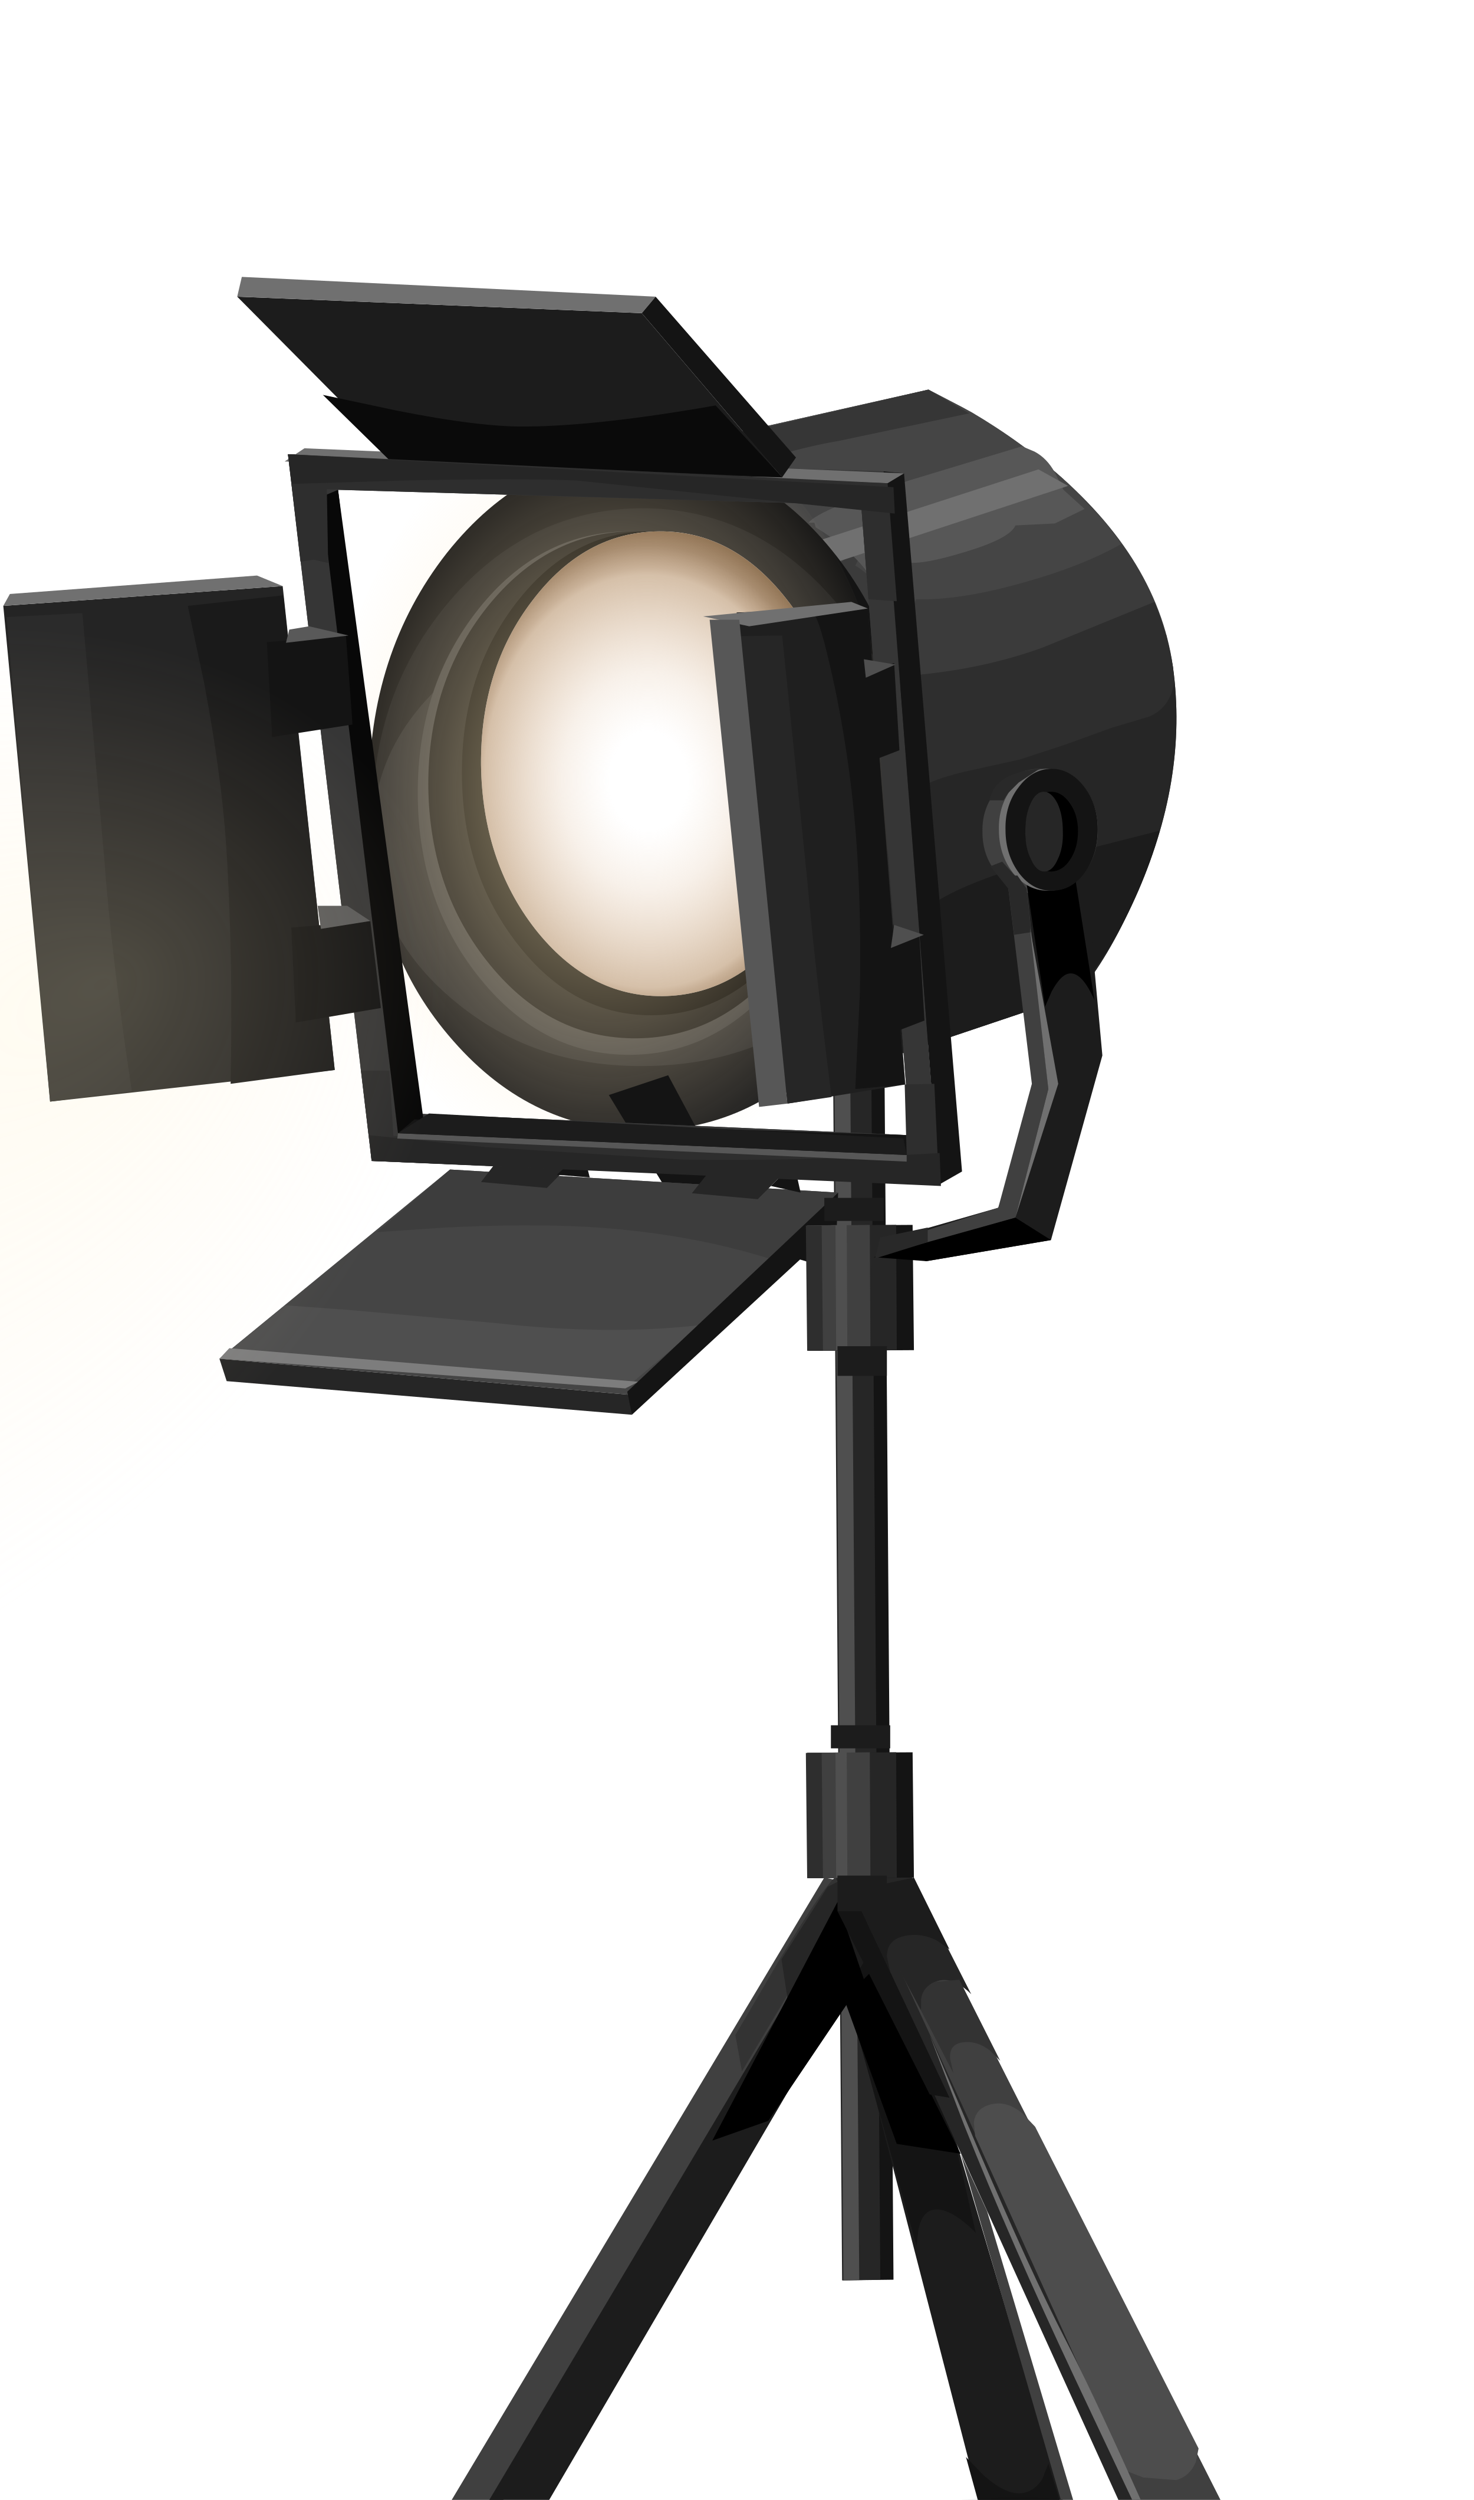 <?xml version="1.0" encoding="UTF-8" standalone="no"?>
<svg xmlns:xlink="http://www.w3.org/1999/xlink" height="189.6px" width="111.85px" xmlns="http://www.w3.org/2000/svg">
  <g transform="matrix(1.0, 0.0, 0.0, 1.0, 0.0, 0.0)">
    <use height="189.1" transform="matrix(1.0, 0.0, 0.0, 1.0, 0.25, 21.0)" width="108.55" xlink:href="#shape0"/>
    <use height="4.65" transform="matrix(1.0, 0.0, 0.0, 1.0, 18.9, 201.35)" width="20.65" xlink:href="#sprite0"/>
    <use height="5.25" transform="matrix(1.0, 0.0, 0.0, 1.0, 87.65, 204.85)" width="13.9" xlink:href="#sprite1"/>
    <use height="3.3" transform="matrix(1.0, 0.0, 0.0, 1.0, 71.35, 192.25)" width="13.35" xlink:href="#sprite2"/>
    <use height="22.8" transform="matrix(1.0, 0.0, 0.0, 1.0, 10.05, 189.4)" width="102.05" xlink:href="#shape4"/>
    <use height="17.85" transform="matrix(1.0, 0.0, 0.0, 1.0, 23.75, 191.35)" width="76.35" xlink:href="#sprite3"/>
    <use height="103.3" transform="matrix(1.0, 0.0, 0.0, 1.0, -103.0, 44.55)" width="140.3" xlink:href="#shape6"/>
    <use height="0.0" id="price_tag_pt" transform="matrix(1.0, 0.0, 0.0, 1.0, 65.75, 180.3)" width="0.0" xlink:href="#sprite4"/>
  </g>
  <defs>
    <g id="shape0" transform="matrix(1.0, 0.0, 0.0, 1.0, -0.25, -21.0)">
      <path d="M67.1 78.9 L67.8 172.9 63.95 172.95 63.25 78.95 67.1 78.9" fill="#141414" fill-rule="evenodd" stroke="none"/>
      <path d="M66.1 78.9 L66.8 172.9 63.9 172.95 63.2 78.95 66.1 78.9" fill="#262626" fill-rule="evenodd" stroke="none"/>
      <path d="M64.5 78.9 L65.2 172.9 64.0 172.95 63.3 78.95 64.5 78.9" fill="#4f4f4f" fill-rule="evenodd" stroke="none"/>
      <path d="M49.35 34.3 L70.45 29.55 73.05 30.9 Q76.25 32.7 79.0 34.9 87.8 41.95 89.0 50.55 90.2 59.15 86.1 68.15 84.1 72.65 81.8 75.4 L51.7 85.5 54.35 83.0 60.2 76.35 Q68.55 65.4 67.9 56.2 67.25 47.0 58.25 39.75 55.45 37.45 52.1 35.65 L49.35 34.3" fill="#3b3b3b" fill-rule="evenodd" stroke="none"/>
      <path d="M83.9 39.65 L85.1 41.25 Q82.1 42.95 77.6 44.2 72.8 45.55 69.5 45.45 L68.95 47.2 Q68.3 46.05 66.95 44.65 65.7 43.35 64.9 42.9 L65.4 41.9 64.05 41.95 71.85 38.8 79.8 35.6 Q80.65 36.25 81.65 37.25 L83.9 39.65" fill="#454545" fill-rule="evenodd" stroke="none"/>
      <path d="M70.45 29.55 L73.7 31.25 Q77.6 33.55 80.7 36.35 78.85 37.3 71.45 39.45 65.25 41.2 63.65 42.8 62.2 41.8 60.1 41.4 56.95 38.45 52.85 36.05 L49.35 34.3 70.45 29.55" fill="#454545" fill-rule="evenodd" stroke="none"/>
      <path d="M56.35 35.25 L53.35 33.5 70.45 29.55 73.55 31.35 63.6 33.45 Q61.75 33.75 58.85 34.55 L56.35 35.25" fill="#363636" fill-rule="evenodd" stroke="none"/>
      <path d="M68.95 36.45 L77.55 33.85 78.5 34.25 Q79.45 34.75 80.05 35.85 L80.7 37.15 82.3 38.6 80.05 39.7 77.05 39.85 Q76.65 40.85 73.1 41.9 69.65 42.95 68.55 42.6 68.55 43.05 67.3 43.2 66.1 43.35 66.05 43.7 64.5 41.55 61.9 40.0 L61.8 39.65 61.35 39.65 Q62.1 38.65 68.95 36.45" fill="#575757" fill-rule="evenodd" stroke="none"/>
      <path d="M61.05 41.35 L78.8 35.6 81.05 36.85 62.05 43.1 61.05 41.35" fill="#707070" fill-rule="evenodd" stroke="none"/>
      <path d="M67.9 56.2 Q67.85 55.4 67.3 55.0 66.7 54.5 66.5 53.9 69.75 53.75 75.5 51.7 82.3 49.25 84.45 48.8 L86.85 48.25 88.5 48.15 89.0 50.55 Q90.2 59.15 86.1 68.15 84.1 72.65 81.8 75.4 L52.4 85.3 52.7 84.6 Q58.1 79.65 62.0 73.85 68.45 64.3 67.9 56.2" fill="#262626" fill-rule="evenodd" stroke="none"/>
      <path d="M67.9 56.2 Q67.75 54.2 67.1 51.95 L69.95 51.15 Q74.9 50.65 79.15 49.1 L87.6 45.65 Q88.65 48.2 89.0 50.55 L89.1 51.75 88.95 52.4 Q88.5 53.8 87.2 54.35 L84.35 55.2 80.9 56.45 77.4 57.6 73.1 58.55 Q70.2 59.25 69.0 60.25 L67.9 58.95 67.9 56.2" fill="#2e2e2e" fill-rule="evenodd" stroke="none"/>
      <path d="M68.35 60.9 L69.0 60.25 69.35 60.55 68.35 60.9" fill="#2e2e2e" fill-rule="evenodd" stroke="none"/>
      <path d="M71.1 68.35 Q73.6 66.8 78.95 65.3 L88.0 63.0 Q86.7 67.65 84.1 72.0 L81.8 75.4 54.2 84.65 55.7 84.0 Q56.45 82.2 60.3 79.5 64.6 76.5 65.75 74.9 L68.25 71.15 Q69.5 69.35 71.1 68.35" fill="#1c1c1c" fill-rule="evenodd" stroke="none"/>
      <path d="M69.25 59.9 Q69.35 70.55 63.35 78.1 57.35 85.7 48.85 85.75 40.3 85.85 34.2 78.35 28.1 70.85 28.0 60.2 27.95 49.55 33.9 41.95 39.9 34.4 48.45 34.3 57.0 34.25 63.1 41.7 69.2 49.2 69.25 59.9" fill="#141414" fill-rule="evenodd" stroke="none"/>
      <path d="M69.25 62.0 Q69.35 71.8 63.4 78.75 57.45 85.7 48.95 85.75 40.45 85.85 34.4 78.95 28.35 72.1 28.25 62.3 28.2 52.5 34.15 45.55 40.1 38.65 48.6 38.55 57.1 38.5 63.15 45.35 69.2 52.2 69.25 62.0" fill="#1f1f1f" fill-rule="evenodd" stroke="none"/>
      <path d="M69.3 63.3 Q69.35 70.5 63.4 75.65 57.4 80.8 48.9 80.85 40.45 80.95 34.4 75.85 28.35 70.8 28.25 63.6 28.2 56.4 34.2 51.3 40.15 46.2 48.65 46.1 57.15 46.05 63.2 51.05 69.25 56.1 69.3 63.3" fill="#2e2e2e" fill-rule="evenodd" stroke="none"/>
      <path d="M63.75 60.05 Q63.85 68.25 59.2 74.1 54.5 79.95 47.85 80.0 41.2 80.05 36.5 74.3 31.75 68.5 31.7 60.3 31.65 52.05 36.3 46.2 40.9 40.4 47.6 40.3 54.25 40.25 58.95 46.05 63.7 51.85 63.75 60.05" fill="#404040" fill-rule="evenodd" stroke="none"/>
      <path d="M63.75 59.4 Q63.85 67.4 59.3 73.05 54.75 78.7 48.3 78.75 41.8 78.8 37.2 73.2 32.6 67.6 32.5 59.65 32.45 51.7 37.0 46.0 41.55 40.35 48.0 40.3 54.45 40.25 59.05 45.85 63.7 51.45 63.75 59.4" fill="#141414" fill-rule="evenodd" stroke="none"/>
      <path d="M63.75 58.55 Q63.8 66.15 59.65 71.55 55.45 76.95 49.5 77.0 43.55 77.05 39.35 71.7 35.1 66.35 35.05 58.75 35.0 51.15 39.15 45.75 43.3 40.35 49.25 40.3 55.2 40.25 59.45 45.6 63.7 50.95 63.75 58.55" fill="#000000" fill-rule="evenodd" stroke="none"/>
      <path d="M61.4 38.9 Q67.6 47.6 67.6 59.85 67.6 72.1 61.4 80.8 55.15 89.45 46.35 89.45 37.5 89.45 31.3 80.8 25.05 72.1 25.05 59.85 25.05 47.6 31.3 38.9 37.5 30.25 46.35 30.25 55.15 30.25 61.4 38.9" fill="url(#gradient0)" fill-rule="evenodd" stroke="none"/>
      <path d="M63.75 57.8 Q63.8 65.1 59.85 70.3 55.9 75.5 50.25 75.55 44.65 75.6 40.6 70.45 36.6 65.3 36.5 58.0 36.45 50.7 40.4 45.55 44.35 40.35 50.0 40.3 55.6 40.25 59.65 45.4 63.7 50.5 63.75 57.8" fill="#ffffff" fill-rule="evenodd" stroke="none"/>
      <path d="M63.75 57.8 Q63.8 65.1 59.85 70.3 55.9 75.5 50.25 75.55 44.65 75.6 40.6 70.45 36.6 65.3 36.5 58.0 36.45 50.7 40.4 45.55 44.35 40.35 50.0 40.3 55.6 40.25 59.65 45.4 63.7 50.5 63.75 57.8" fill="url(#gradient1)" fill-rule="evenodd" stroke="none"/>
      <path d="M63.8 96.45 L52.25 93.0 46.2 83.05 50.7 81.55 55.75 91.0 64.3 93.9 63.8 96.45" fill="#141414" fill-rule="evenodd" stroke="none"/>
      <path d="M67.05 35.75 L71.25 89.85 28.2 88.05 21.85 34.45 67.05 35.75 M25.65 37.15 L31.25 84.45 69.05 86.1 65.35 38.3 25.65 37.15" fill="#363636" fill-rule="evenodd" stroke="none"/>
      <path d="M67.05 35.75 L71.25 89.85 28.2 88.05 21.85 34.45 67.05 35.75 M25.65 37.15 L31.25 84.45 69.05 86.1 65.35 38.3 25.65 37.15" fill="#363636" fill-rule="evenodd" stroke="none"/>
      <path d="M63.0 145.95 L67.65 145.9 81.7 193.2 84.0 193.6 82.15 195.3 75.65 194.9 63.0 145.95" fill="#1c1c1c" fill-rule="evenodd" stroke="none"/>
      <path d="M62.8 146.1 L70.05 151.85 74.05 169.35 Q72.05 167.35 70.8 167.6 70.0 167.75 69.7 169.05 L69.55 170.35 62.8 146.1" fill="#141414" fill-rule="evenodd" stroke="none"/>
      <path d="M68.05 162.6 L64.05 151.6 66.05 149.6 72.9 163.35 68.05 162.6" fill="#000000" fill-rule="evenodd" stroke="none"/>
      <path d="M73.3 186.35 L74.65 187.75 Q76.2 189.1 77.3 189.1 78.4 189.1 79.1 188.0 L79.55 186.85 82.15 195.3 75.65 194.9 73.3 186.35" fill="#141414" fill-rule="evenodd" stroke="none"/>
      <path d="M67.05 143.35 L28.05 205.85 17.8 204.6 18.4 202.95 25.95 203.5 62.55 142.4 67.05 143.35" fill="#404040" fill-rule="evenodd" stroke="none"/>
      <path d="M55.8 154.35 L59.2 148.55 Q62.75 142.65 63.55 142.25 L63.55 144.95 56.3 157.1 55.8 154.35" fill="#333333" fill-rule="evenodd" stroke="none"/>
      <path d="M59.3 148.6 L62.8 143.1 63.8 142.6 63.8 146.1 59.8 151.85 59.3 148.6" fill="#262626" fill-rule="evenodd" stroke="none"/>
      <path d="M24.35 37.7 L25.65 37.15 32.2 85.4 30.2 85.95 24.35 37.7" fill="#080808" fill-rule="evenodd" stroke="none"/>
      <path d="M67.05 35.75 L68.6 35.9 73.0 88.85 71.25 89.85 67.05 35.75" fill="#141414" fill-rule="evenodd" stroke="none"/>
      <path d="M68.6 35.9 L67.35 36.65 21.6 35.0 23.1 34.0 68.6 35.9" fill="#707070" fill-rule="evenodd" stroke="none"/>
      <path d="M30.2 85.95 L31.45 84.9 69.05 86.1 69.25 87.65 30.2 85.95" fill="#141414" fill-rule="evenodd" stroke="none"/>
      <path d="M21.45 44.45 L25.4 81.15 3.8 83.55 0.25 45.95 21.45 44.45" fill="#242424" fill-rule="evenodd" stroke="none"/>
      <path d="M6.25 46.5 L7.9 65.0 Q8.45 72.5 10.0 82.75 L3.8 83.55 0.5 46.8 6.25 46.5" fill="#2b2b2b" fill-rule="evenodd" stroke="none"/>
      <path d="M0.25 45.95 L0.75 45.05 19.5 43.65 21.45 44.45 0.25 45.95" fill="#707070" fill-rule="evenodd" stroke="none"/>
      <path d="M14.25 45.95 L21.5 45.15 25.4 81.15 17.5 82.2 Q17.7 72.2 17.15 63.95 16.8 58.8 15.5 51.85 L14.25 45.95" fill="#1a1a1a" fill-rule="evenodd" stroke="none"/>
      <path d="M48.7 23.75 L59.35 36.2 31.0 35.6 18.0 22.5 48.7 23.75" fill="#1c1c1c" fill-rule="evenodd" stroke="none"/>
      <path d="M54.3 30.75 L59.35 36.2 29.6 34.95 24.5 29.95 30.15 31.15 Q36.45 32.4 39.95 32.35 45.5 32.3 54.3 30.75" fill="#0a0a0a" fill-rule="evenodd" stroke="none"/>
      <path d="M49.75 22.5 L48.7 23.75 18.0 22.5 18.35 21.0 49.75 22.5" fill="#707070" fill-rule="evenodd" stroke="none"/>
      <path d="M48.7 23.75 L49.75 22.5 60.4 34.7 59.35 36.2 48.7 23.75" fill="#141414" fill-rule="evenodd" stroke="none"/>
      <path d="M34.15 88.7 L63.6 90.45 47.95 105.8 16.65 103.05 34.15 88.7" fill="#454545" fill-rule="evenodd" stroke="none"/>
      <path d="M16.65 103.05 L47.95 105.8 47.95 107.3 17.2 104.75 16.65 103.05" fill="#262626" fill-rule="evenodd" stroke="none"/>
      <path d="M16.65 103.05 L21.65 99.0 26.45 99.35 37.65 100.35 Q46.15 101.3 53.15 100.5 L47.45 105.3 16.65 103.05" fill="#4f4f4f" fill-rule="evenodd" stroke="none"/>
      <path d="M16.65 103.05 L17.4 102.25 48.45 104.8 47.45 105.3 16.65 103.05" fill="#7d7d7d" fill-rule="evenodd" stroke="none"/>
      <path d="M28.6 93.45 L34.15 88.7 63.6 90.45 58.35 95.45 Q52.1 93.5 44.6 93.05 39.9 92.8 33.8 93.1 L28.6 93.45" fill="#3d3d3d" fill-rule="evenodd" stroke="none"/>
      <path d="M47.6 105.55 L63.6 90.45 63.5 92.95 47.95 107.3 47.6 105.55" fill="#141414" fill-rule="evenodd" stroke="none"/>
      <path d="M36.5 89.65 L38.45 87.1 44.25 87.3 41.5 90.1 36.5 89.65" fill="#262626" fill-rule="evenodd" stroke="none"/>
      <path d="M52.5 90.5 L54.5 88.0 60.25 88.2 57.5 90.95 52.5 90.5" fill="#262626" fill-rule="evenodd" stroke="none"/>
      <path d="M42.25 89.1 L44.25 87.3 44.75 89.3 42.25 89.1" fill="#141414" fill-rule="evenodd" stroke="none"/>
      <path d="M58.5 89.95 L60.25 88.2 60.75 90.45 58.5 89.95" fill="#141414" fill-rule="evenodd" stroke="none"/>
      <path d="M20.25 48.7 L26.25 48.2 26.75 54.95 20.65 55.9 20.25 48.7" fill="#141414" fill-rule="evenodd" stroke="none"/>
      <path d="M22.1 70.35 L28.1 69.85 28.9 76.45 22.45 77.55 22.1 70.35" fill="#141414" fill-rule="evenodd" stroke="none"/>
      <path d="M21.7 48.75 L21.95 47.75 23.45 47.5 26.45 48.2 21.7 48.75" fill="#595959" fill-rule="evenodd" stroke="none"/>
      <path d="M24.1 68.7 L26.35 68.7 28.1 69.85 24.35 70.45 24.1 68.7" fill="#595959" fill-rule="evenodd" stroke="none"/>
      <path d="M61.25 92.95 L69.25 92.9 69.35 102.4 61.35 102.45 61.25 92.95" fill="#141414" fill-rule="evenodd" stroke="none"/>
      <path d="M61.25 92.95 L68.0 92.9 68.05 102.4 61.35 102.45 61.25 92.95" fill="#262626" fill-rule="evenodd" stroke="none"/>
      <path d="M61.25 92.95 L66.0 92.9 66.05 102.4 61.35 102.45 61.25 92.95" fill="#404040" fill-rule="evenodd" stroke="none"/>
      <path d="M61.25 92.95 L64.25 92.9 64.3 102.4 61.35 102.45 61.25 92.95" fill="#4f4f4f" fill-rule="evenodd" stroke="none"/>
      <path d="M61.15 92.95 L63.1 92.95 63.15 102.45 61.25 102.45 61.15 92.95" fill="#2e2e2e" fill-rule="evenodd" stroke="none"/>
      <path d="M62.35 92.95 L63.4 92.95 63.45 102.45 62.45 102.45 62.35 92.95" fill="#404040" fill-rule="evenodd" stroke="none"/>
      <path d="M67.3 104.35 L63.55 104.35 63.55 102.1 67.3 102.1 67.3 104.35" fill="#1c1c1c" fill-rule="evenodd" stroke="none"/>
      <path d="M62.55 90.85 L67.05 90.85 67.05 92.6 62.55 92.6 62.55 90.85" fill="#1c1c1c" fill-rule="evenodd" stroke="none"/>
      <path d="M64.65 143.4 L65.9 148.2 34.8 201.35 27.3 206.1 64.65 143.4" fill="#1c1c1c" fill-rule="evenodd" stroke="none"/>
      <path d="M63.55 144.25 L65.55 150.1 58.3 160.85 54.05 162.35 63.55 144.25" fill="#000000" fill-rule="evenodd" stroke="none"/>
      <path d="M28.05 205.85 L34.8 194.1 34.45 195.4 Q34.25 196.65 35.05 196.35 36.3 195.85 38.55 194.6 L34.8 201.35 28.05 205.85" fill="#000000" fill-rule="evenodd" stroke="none"/>
      <path d="M72.9 163.35 L74.9 167.7 82.4 192.85 84.05 192.0 84.0 193.6 82.15 195.3 72.9 163.35" fill="#404040" fill-rule="evenodd" stroke="none"/>
      <path d="M82.4 192.85 L82.05 191.35 84.05 192.0 82.4 192.85" fill="#262626" fill-rule="evenodd" stroke="none"/>
      <path d="M18.4 202.95 L26.3 199.6 28.55 200.1 25.95 203.5 18.4 202.95" fill="#4d4d4d" fill-rule="evenodd" stroke="none"/>
      <path d="M64.6 143.1 L65.95 136.9 100.2 204.6 108.8 207.15 97.35 208.5 93.55 205.3 64.6 143.1" fill="#404040" fill-rule="evenodd" stroke="none"/>
      <path d="M64.7 142.05 Q65.15 142.2 79.4 173.75 L93.55 205.3 97.35 208.5 97.75 210.1 93.0 207.5 63.3 142.15 64.7 142.05" fill="#262626" fill-rule="evenodd" stroke="none"/>
      <path d="M97.75 210.1 L97.35 208.5 108.8 207.15 108.25 208.9 97.75 210.1" fill="#141414" fill-rule="evenodd" stroke="none"/>
      <path d="M64.5 142.4 L69.05 142.1 73.7 151.25 Q72.25 149.8 71.0 150.3 70.2 150.6 70.0 151.55 L69.9 152.5 64.5 142.4" fill="#262626" fill-rule="evenodd" stroke="none"/>
      <path d="M67.55 149.55 L64.65 143.4 69.35 142.4 72.05 147.85 71.05 147.15 Q69.8 146.55 68.55 146.85 67.3 147.15 67.3 148.4 L67.55 149.55" fill="#1c1c1c" fill-rule="evenodd" stroke="none"/>
      <path d="M63.55 144.95 L64.65 143.4 72.05 159.1 70.55 158.85 63.55 144.95" fill="#141414" fill-rule="evenodd" stroke="none"/>
      <path d="M95.2 194.75 L100.2 204.6 104.5 205.9 99.5 206.6 Q99.05 206.6 98.15 207.55 L97.35 208.5 93.55 206.35 89.5 196.15 90.95 196.55 93.3 196.65 Q94.5 196.15 95.2 194.75" fill="#333333" fill-rule="evenodd" stroke="none"/>
      <path d="M91.4 201.15 L92.9 201.45 95.45 201.6 Q96.9 201.4 98.1 200.2 L100.2 204.6 94.05 206.85 91.4 201.15" fill="#262626" fill-rule="evenodd" stroke="none"/>
      <path d="M74.0 162.0 L73.9 161.0 Q74.0 159.9 75.2 159.6 76.4 159.3 77.6 160.3 L78.55 161.3 90.95 185.7 90.75 186.7 Q90.3 187.8 89.25 188.1 L86.75 187.9 85.45 187.4 74.0 162.0" fill="#4d4d4d" fill-rule="evenodd" stroke="none"/>
      <path d="M69.9 152.5 L69.9 151.6 Q70.05 150.65 71.0 150.3 L72.8 150.15 75.9 156.3 75.1 155.5 Q74.1 154.75 73.05 154.9 72.0 155.05 72.1 156.15 L72.35 157.25 69.9 152.5" fill="#333333" fill-rule="evenodd" stroke="none"/>
      <path d="M61.25 132.95 L69.25 132.9 69.35 142.4 61.35 142.45 61.25 132.95" fill="#141414" fill-rule="evenodd" stroke="none"/>
      <path d="M61.25 132.95 L68.0 132.9 68.05 142.4 61.35 142.45 61.25 132.95" fill="#262626" fill-rule="evenodd" stroke="none"/>
      <path d="M61.25 132.95 L66.0 132.9 66.05 142.4 61.35 142.45 61.25 132.95" fill="#404040" fill-rule="evenodd" stroke="none"/>
      <path d="M61.25 132.95 L64.25 132.9 64.3 142.4 61.35 142.45 61.25 132.95" fill="#4f4f4f" fill-rule="evenodd" stroke="none"/>
      <path d="M61.15 132.95 L63.1 132.95 63.15 142.45 61.25 142.45 61.15 132.95" fill="#2e2e2e" fill-rule="evenodd" stroke="none"/>
      <path d="M62.35 132.95 L63.4 132.95 63.45 142.45 62.45 142.45 62.35 132.95" fill="#404040" fill-rule="evenodd" stroke="none"/>
      <path d="M67.3 144.95 L63.55 144.95 63.55 142.25 67.3 142.25 67.3 144.95" fill="#1c1c1c" fill-rule="evenodd" stroke="none"/>
      <path d="M63.05 130.85 L67.55 130.85 67.55 132.6 63.05 132.6 63.05 130.85" fill="#1c1c1c" fill-rule="evenodd" stroke="none"/>
      <path d="M70.55 154.35 L74.2 162.95 Q78.3 172.5 80.8 177.35 84.8 185.1 94.05 206.85 L81.55 180.35 Q76.7 170.05 73.15 161.15 L70.55 154.35" fill="#707070" fill-rule="evenodd" stroke="none"/>
      <path d="M82.05 62.55 L83.65 80.05 79.75 94.05 70.3 95.65 67.55 94.95 67.9 93.85 75.75 91.6 78.7 83.1 76.55 64.1 82.05 62.55" fill="#1c1c1c" fill-rule="evenodd" stroke="none"/>
      <path d="M83.3 63.05 Q83.3 65.05 82.05 66.45 80.8 67.85 78.95 67.85 77.15 67.85 75.85 66.45 74.55 65.1 74.55 63.1 74.5 61.15 75.8 59.75 77.05 58.35 78.9 58.3 80.7 58.3 82.0 59.7 83.3 61.05 83.3 63.05" fill="#404040" fill-rule="evenodd" stroke="none"/>
      <path d="M77.8 66.35 L79.55 82.6 77.05 92.35 67.55 95.1 67.8 94.1 75.75 91.6 78.3 82.2 76.4 66.45 77.8 66.35" fill="#404040" fill-rule="evenodd" stroke="none"/>
      <path d="M77.8 66.35 L81.55 66.35 83.05 75.85 Q82.05 73.6 81.05 73.85 80.45 74.0 79.8 75.2 L79.3 76.35 77.8 66.35" fill="#000000" fill-rule="evenodd" stroke="none"/>
      <path d="M66.3 95.35 L77.05 92.35 79.75 94.05 70.3 95.65 66.3 95.35" fill="#000000" fill-rule="evenodd" stroke="none"/>
      <path d="M83.3 62.9 Q83.3 64.8 82.2 66.2 81.15 67.55 79.6 67.55 78.05 67.6 76.9 66.25 75.8 64.85 75.8 62.95 75.75 61.05 76.85 59.7 77.95 58.35 79.5 58.3 81.1 58.3 82.2 59.65 83.3 61.0 83.3 62.9" fill="#707070" fill-rule="evenodd" stroke="none"/>
      <path d="M83.3 62.9 Q83.3 64.8 82.3 66.2 81.3 67.55 79.85 67.55 78.4 67.6 77.35 66.25 76.3 64.85 76.3 62.95 76.25 61.05 77.3 59.7 78.3 58.35 79.75 58.3 81.2 58.3 82.25 59.65 83.3 61.0 83.3 62.9" fill="#141414" fill-rule="evenodd" stroke="none"/>
      <path d="M81.8 63.05 Q81.8 64.3 81.2 65.2 80.65 66.05 79.8 66.1 79.0 66.1 78.4 65.2 77.8 64.35 77.8 63.1 77.8 61.8 78.35 60.95 78.95 60.05 79.75 60.05 80.6 60.05 81.2 60.95 81.8 61.8 81.8 63.05" fill="#000000" fill-rule="evenodd" stroke="none"/>
      <path d="M80.65 63.05 Q80.7 64.3 80.25 65.2 79.85 66.1 79.25 66.1 78.65 66.1 78.25 65.2 77.8 64.35 77.8 63.1 77.8 61.8 78.2 60.95 78.6 60.05 79.2 60.05 79.8 60.05 80.25 60.95 80.65 61.8 80.65 63.05" fill="#262626" fill-rule="evenodd" stroke="none"/>
      <path d="M76.4 66.45 L77.2 66.4 77.9 67.4 78.25 70.7 76.95 70.9 76.4 66.45" fill="#292929" fill-rule="evenodd" stroke="none"/>
      <path d="M78.15 70.35 L80.3 82.2 77.05 92.35 79.55 82.6 78.15 70.35" fill="#707070" fill-rule="evenodd" stroke="none"/>
      <path d="M76.55 67.45 L75.15 65.7 76.05 65.35 77.9 67.4 76.55 67.45" fill="#292929" fill-rule="evenodd" stroke="none"/>
      <path d="M75.05 60.7 L75.25 60.15 Q75.55 59.5 76.15 59.1 77.15 58.45 78.9 58.3 L77.3 59.35 76.5 60.15 76.15 60.7 75.05 60.7" fill="#292929" fill-rule="evenodd" stroke="none"/>
      <path d="M66.4 95.45 L66.8 93.85 70.4 93.1 70.4 94.2 66.4 95.45" fill="#292929" fill-rule="evenodd" stroke="none"/>
      <path d="M67.35 36.65 L68.05 45.6 65.9 45.45 65.35 38.3 24.8 37.1 24.9 42.7 23.8 42.45 22.8 42.6 21.85 34.45 67.35 36.65" fill="#2e2e2e" fill-rule="evenodd" stroke="none"/>
      <path d="M27.4 81.2 L29.55 81.2 29.85 86.15 68.8 87.6 68.65 82.25 70.9 82.2 71.25 89.85 28.2 88.05 27.4 81.2" fill="#2e2e2e" fill-rule="evenodd" stroke="none"/>
      <path d="M28.05 86.1 L36.85 87.0 51.9 87.95 Q60.3 88.1 71.3 87.45 L71.4 89.95 28.2 88.05 28.05 86.1" fill="#262626" fill-rule="evenodd" stroke="none"/>
      <path d="M67.8 36.95 L67.9 38.95 43.8 36.45 Q39.65 36.25 30.5 36.45 L22.15 36.7 21.85 34.45 67.8 36.95" fill="#262626" fill-rule="evenodd" stroke="none"/>
      <path d="M30.2 85.95 L68.8 87.6 68.8 88.1 30.15 86.35 30.2 85.95" fill="#575757" fill-rule="evenodd" stroke="none"/>
      <path d="M30.2 85.95 L32.55 84.45 68.55 86.35 68.8 87.6 30.2 85.95" fill="#1c1c1c" fill-rule="evenodd" stroke="none"/>
      <path d="M55.9 46.45 L65.85 46.15 68.7 82.25 59.75 83.7 55.9 46.45" fill="#1f1f1f" fill-rule="evenodd" stroke="none"/>
      <path d="M59.35 48.2 L61.25 66.7 Q61.8 72.95 63.1 83.2 L59.75 83.7 55.85 48.25 59.35 48.2" fill="#262626" fill-rule="evenodd" stroke="none"/>
      <path d="M65.05 64.8 Q64.65 58.4 63.35 52.15 62.2 46.75 61.65 46.45 L65.85 46.15 68.65 82.25 64.9 82.6 65.25 75.25 Q65.35 69.65 65.05 64.8" fill="#141414" fill-rule="evenodd" stroke="none"/>
      <path d="M65.85 46.15 L56.85 47.5 53.35 46.75 64.6 45.65 65.85 46.15" fill="#707070" fill-rule="evenodd" stroke="none"/>
      <path d="M56.1 47.0 L59.75 83.7 57.6 83.95 53.85 47.0 56.1 47.0" fill="#575757" fill-rule="evenodd" stroke="none"/>
      <path d="M65.2 50.8 L67.85 50.3 68.25 56.9 65.4 58.0 65.2 50.8" fill="#141414" fill-rule="evenodd" stroke="none"/>
      <path d="M67.1 71.25 L69.75 70.8 70.15 77.4 67.3 78.5 67.1 71.25" fill="#141414" fill-rule="evenodd" stroke="none"/>
      <path d="M65.7 51.4 L65.55 50.0 67.95 50.4 65.7 51.4" fill="#4f4f4f" fill-rule="evenodd" stroke="none"/>
      <path d="M67.6 71.9 L67.85 70.15 70.1 70.9 67.6 71.9" fill="#4f4f4f" fill-rule="evenodd" stroke="none"/>
    </g>
    <radialGradient cx="0" cy="0" gradientTransform="matrix(-0.027, 0.002, -0.001, -0.036, 46.35, 59.85)" gradientUnits="userSpaceOnUse" id="gradient0" r="819.2" spreadMethod="pad">
      <stop offset="0.059" stop-color="#ffeeba" stop-opacity="0.647"/>
      <stop offset="1.0" stop-color="#ffe4ba" stop-opacity="0.0"/>
    </radialGradient>
    <radialGradient cx="0" cy="0" gradientTransform="matrix(0.023, -5.0E-4, -6.0E-4, -0.029, 49.2, 59.25)" gradientUnits="userSpaceOnUse" id="gradient1" r="819.2" spreadMethod="pad">
      <stop offset="0.157" stop-color="#e3bb92" stop-opacity="0.0"/>
      <stop offset="0.349" stop-color="#d4ac83" stop-opacity="0.173"/>
      <stop offset="0.659" stop-color="#b38c62" stop-opacity="0.549"/>
      <stop offset="0.682" stop-color="#a9835b" stop-opacity="0.627"/>
      <stop offset="0.753" stop-color="#92704c" stop-opacity="0.804"/>
      <stop offset="0.816" stop-color="#856543" stop-opacity="0.91"/>
      <stop offset="0.875" stop-color="#806140" stop-opacity="0.949"/>
    </radialGradient>
    <g id="sprite0" transform="matrix(1.0, 0.0, 0.0, 1.0, 0.0, 0.0)">
      <use height="4.65" transform="matrix(1.0, 0.0, 0.0, 1.0, 0.0, 0.0)" width="20.65" xlink:href="#shape1"/>
    </g>
    <g id="shape1" transform="matrix(1.0, 0.0, 0.0, 1.0, 0.0, 0.0)">
      <path d="M0.0 3.5 L15.9 0.0 20.65 0.15 19.65 1.65 Q18.3 3.35 16.65 4.15 15.0 5.0 7.35 4.35 L0.0 3.5" fill="#0a0a0a" fill-rule="evenodd" stroke="none"/>
    </g>
    <g id="sprite1" transform="matrix(1.0, 0.0, 0.0, 1.0, 0.0, 0.0)">
      <use height="5.25" transform="matrix(1.0, 0.0, 0.0, 1.0, 0.0, 0.0)" width="13.9" xlink:href="#shape2"/>
    </g>
    <g id="shape2" transform="matrix(1.0, 0.0, 0.0, 1.0, 0.0, 0.0)">
      <path d="M10.1 5.25 L4.1 3.8 Q-1.5 2.15 0.55 1.35 2.65 0.5 8.5 0.15 L13.9 0.0 10.1 5.25" fill="#0a0a0a" fill-rule="evenodd" stroke="none"/>
    </g>
    <g id="sprite2" transform="matrix(1.0, 0.0, 0.0, 1.0, 0.05, 0.0)">
      <use height="3.3" transform="matrix(1.0, 0.0, 0.0, 1.0, -0.05, 0.0)" width="13.35" xlink:href="#shape3"/>
    </g>
    <g id="shape3" transform="matrix(1.0, 0.0, 0.0, 1.0, 0.05, 0.0)">
      <path d="M13.3 0.0 Q12.8 2.6 11.5 2.95 -1.5 3.95 0.15 2.25 1.2 1.2 3.25 0.65 L5.15 0.25 13.3 0.0" fill="#0a0a0a" fill-rule="evenodd" stroke="none"/>
    </g>
    <g id="shape4" transform="matrix(1.0, 0.0, 0.0, 1.0, -10.05, -189.4)">
      <path d="M27.6 197.5 Q34.85 197.5 40.0 199.0 45.1 200.6 45.1 202.7 45.1 204.85 40.0 206.35 34.85 207.85 27.6 207.85 20.4 207.85 15.2 206.35 10.05 204.85 10.05 202.7 10.05 200.55 15.2 199.0 20.4 197.5 27.6 197.5" fill="url(#gradient2)" fill-rule="evenodd" stroke="none"/>
      <path d="M94.8 212.2 Q87.8 212.2 82.5 210.8 77.4 209.45 77.4 207.5 77.4 205.55 82.5 204.1 87.6 202.75 94.8 202.75 101.95 202.75 107.05 204.1 112.1 205.55 112.1 207.5 112.1 209.45 107.05 210.8 101.75 212.2 94.8 212.2" fill="url(#gradient3)" fill-rule="evenodd" stroke="none"/>
      <path d="M76.95 189.4 Q82.3 189.4 86.0 190.65 89.8 191.85 89.8 193.65 89.8 195.4 86.0 196.6 82.3 197.85 76.95 197.85 71.55 197.85 67.85 196.6 64.05 195.4 64.05 193.65 64.05 191.85 67.85 190.65 71.55 189.4 76.95 189.4" fill="url(#gradient4)" fill-rule="evenodd" stroke="none"/>
    </g>
    <radialGradient cx="0" cy="0" gradientTransform="matrix(0.018, 0.0, 0.0, -0.008, 29.45, 202.5)" gradientUnits="userSpaceOnUse" id="gradient2" r="819.2" spreadMethod="pad">
      <stop offset="0.11" stop-color="#000000" stop-opacity="0.447"/>
      <stop offset="1.0" stop-color="#000000" stop-opacity="0.0"/>
    </radialGradient>
    <radialGradient cx="0" cy="0" gradientTransform="matrix(0.018, 0.0, 0.0, -0.007, 96.6, 207.3)" gradientUnits="userSpaceOnUse" id="gradient3" r="819.2" spreadMethod="pad">
      <stop offset="0.11" stop-color="#000000" stop-opacity="0.447"/>
      <stop offset="1.0" stop-color="#000000" stop-opacity="0.0"/>
    </radialGradient>
    <radialGradient cx="0" cy="0" gradientTransform="matrix(0.013, 0.0, 0.0, -0.006, 78.3, 193.45)" gradientUnits="userSpaceOnUse" id="gradient4" r="819.2" spreadMethod="pad">
      <stop offset="0.11" stop-color="#000000" stop-opacity="0.447"/>
      <stop offset="1.0" stop-color="#000000" stop-opacity="0.0"/>
    </radialGradient>
    <g id="sprite3" transform="matrix(1.0, 0.0, 0.0, 1.0, 0.0, 0.0)">
      <use height="17.85" transform="matrix(1.0, 0.0, 0.0, 1.0, 0.0, 0.0)" width="76.35" xlink:href="#shape5"/>
    </g>
    <g id="shape5" transform="matrix(1.0, 0.0, 0.0, 1.0, 0.0, 0.0)">
      <path d="M65.2 15.2 Q53.9 17.85 38.2 17.85 22.6 17.85 11.15 15.2 0.0 12.65 0.0 8.95 0.0 5.2 11.15 2.6 22.35 0.0 38.2 0.0 54.15 0.0 65.2 2.6 76.35 5.2 76.35 8.95 76.35 12.65 65.2 15.2" fill="url(#gradient5)" fill-rule="evenodd" stroke="none"/>
    </g>
    <radialGradient cx="0" cy="0" gradientTransform="matrix(0.04, 0.0, 0.0, -0.013, 42.25, 8.6)" gradientUnits="userSpaceOnUse" id="gradient5" r="819.2" spreadMethod="pad">
      <stop offset="0.0" stop-color="#000000" stop-opacity="0.447"/>
      <stop offset="1.0" stop-color="#000000" stop-opacity="0.0"/>
    </radialGradient>
    <g id="shape6" transform="matrix(1.0, 0.0, 0.0, 1.0, 103.0, -44.55)">
      <path d="M34.25 62.0 Q42.45 78.0 28.55 99.35 14.65 120.75 -13.15 134.9 -40.95 149.1 -66.4 147.75 -91.8 146.45 -100.0 130.45 -108.15 114.4 -94.3 93.05 -80.4 71.7 -52.6 57.5 -24.75 43.35 0.65 44.65 26.1 45.95 34.25 62.0" fill="url(#gradient6)" fill-rule="evenodd" stroke="none"/>
    </g>
    <radialGradient cx="0" cy="0" fx="505.6" fy="0" gradientTransform="matrix(0.081, -0.043, -0.026, -0.046, -32.85, 96.2)" gradientUnits="userSpaceOnUse" id="gradient6" r="819.2" spreadMethod="pad">
      <stop offset="0.0" stop-color="#ffeeba" stop-opacity="0.2"/>
      <stop offset="0.906" stop-color="#ffe4ba" stop-opacity="0.0"/>
    </radialGradient>
  </defs>
</svg>
